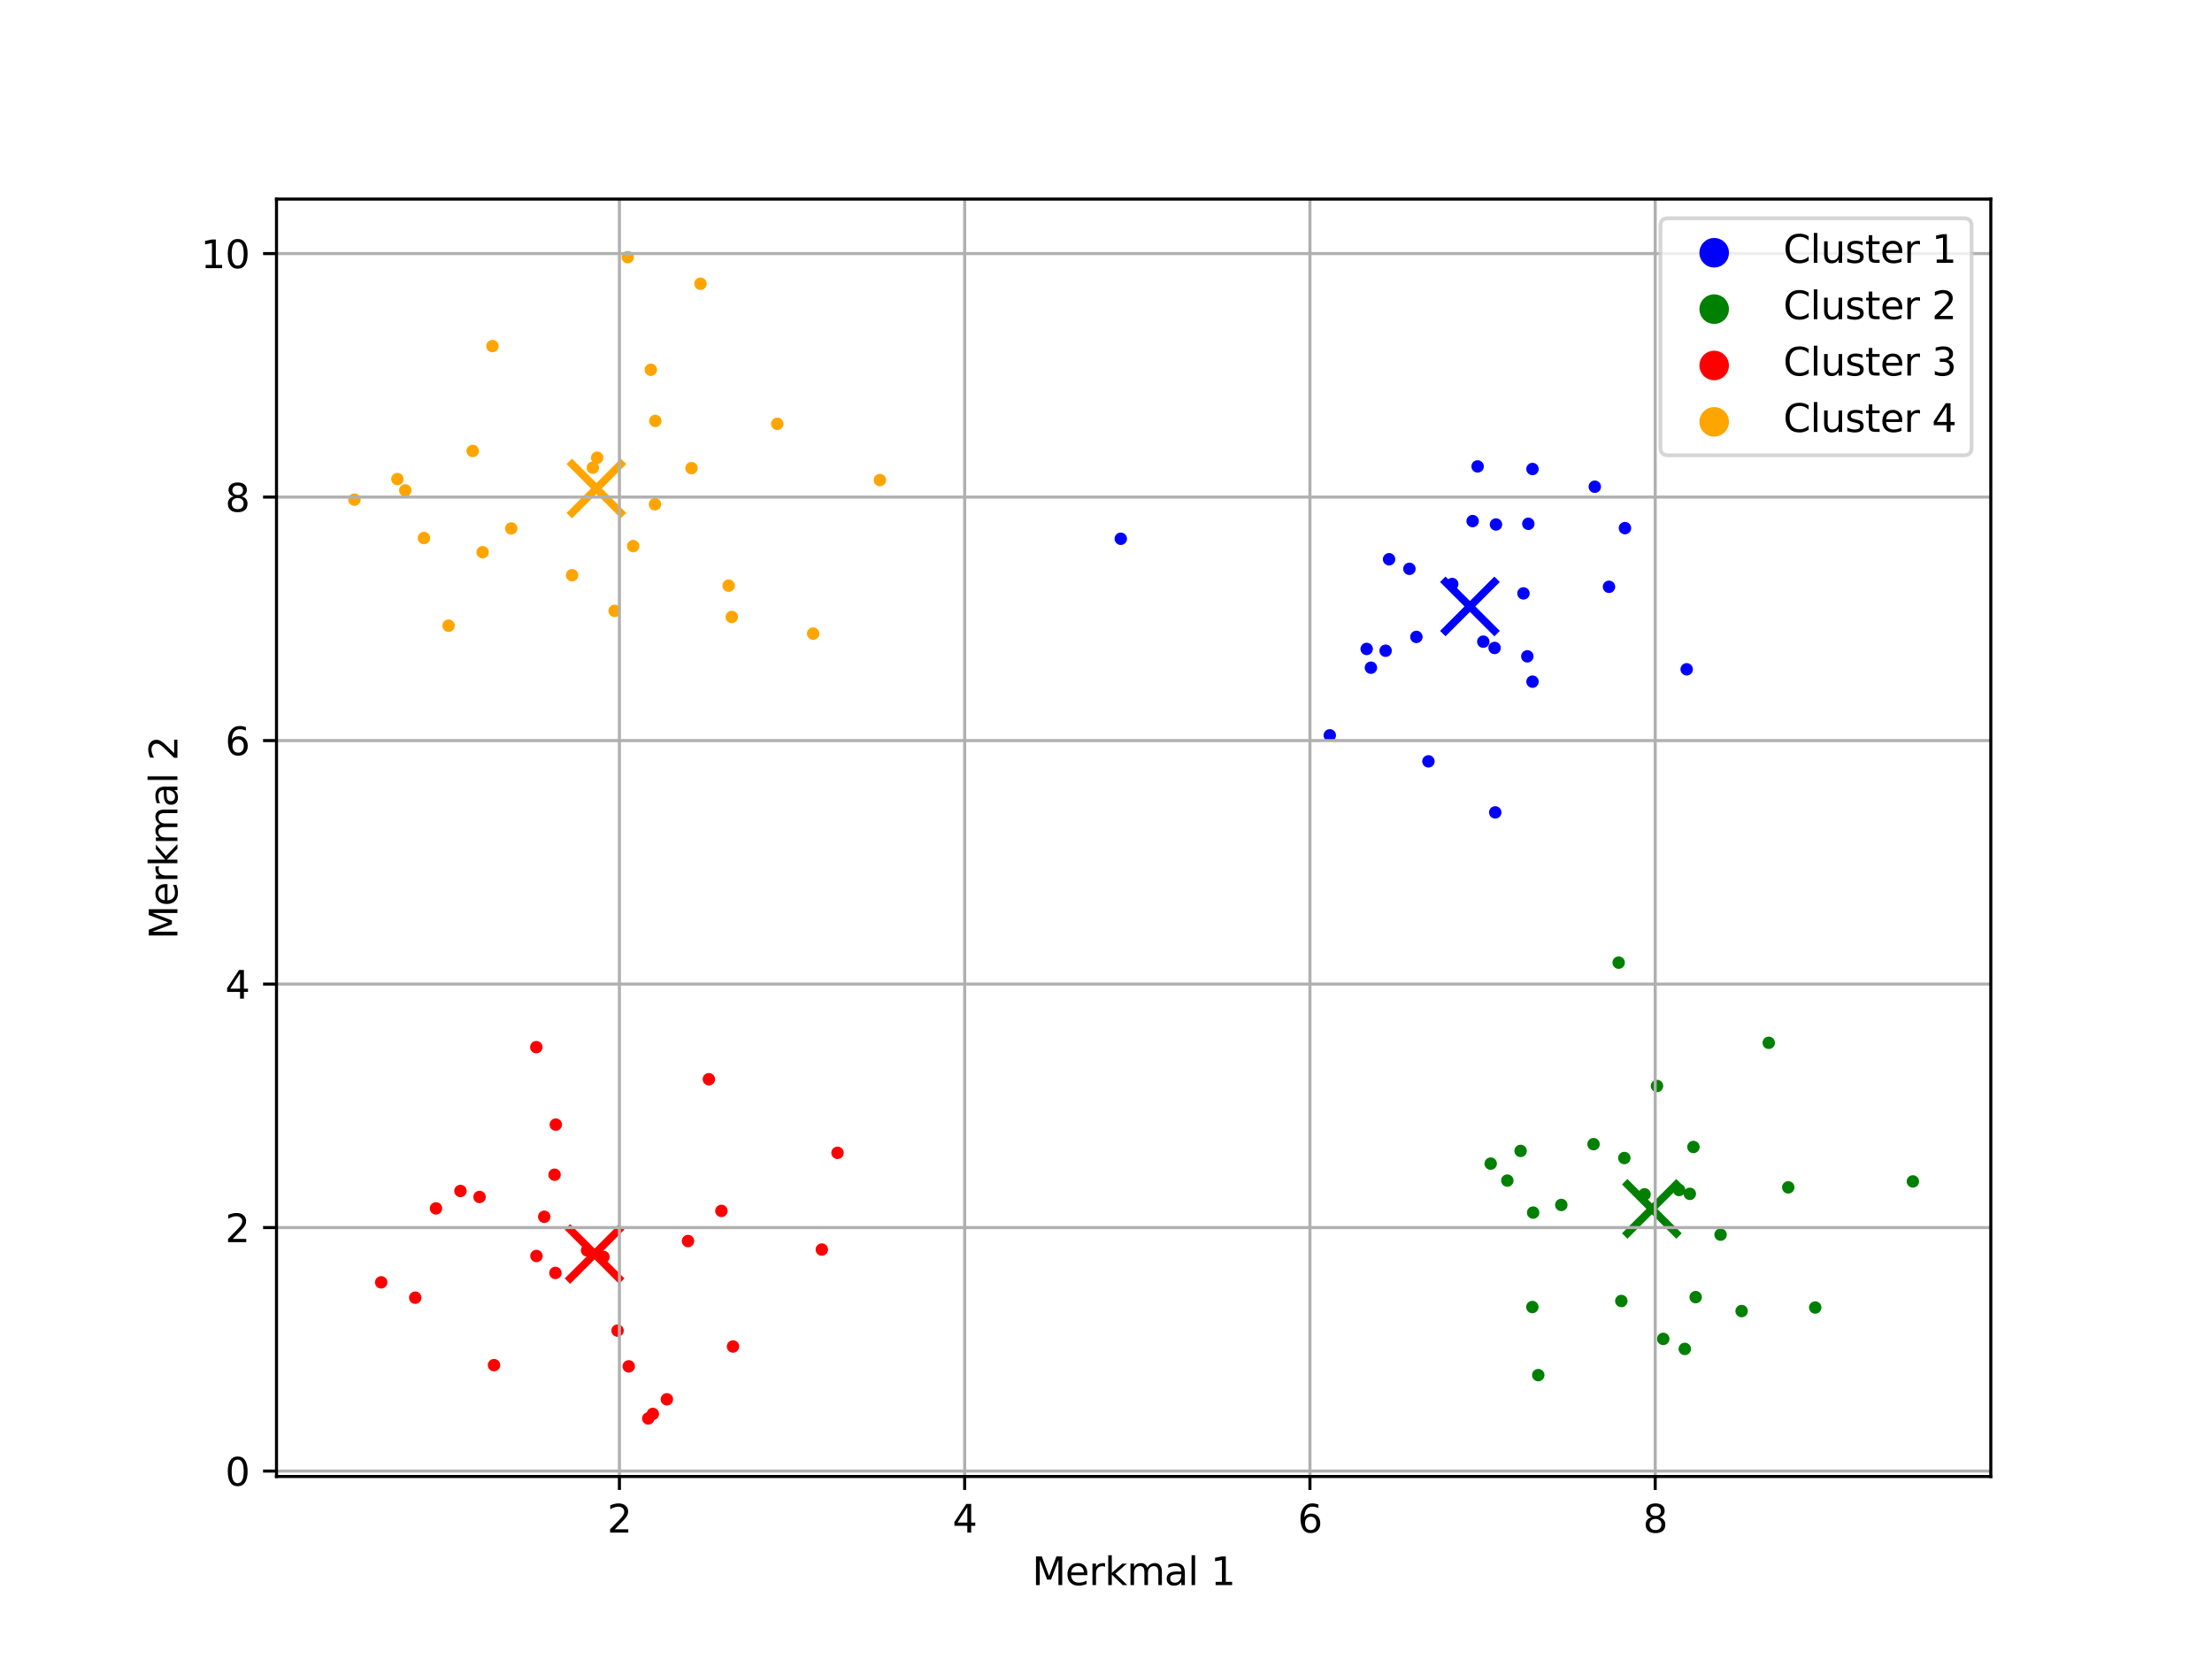 <?xml version="1.0" encoding="utf-8" standalone="no"?>
<!DOCTYPE svg PUBLIC "-//W3C//DTD SVG 1.1//EN"
  "http://www.w3.org/Graphics/SVG/1.1/DTD/svg11.dtd">
<svg xmlns:xlink="http://www.w3.org/1999/xlink" width="576pt" height="432pt" viewBox="0 0 576 432" xmlns="http://www.w3.org/2000/svg" version="1.1">
 <defs>
  <style type="text/css">*{stroke-linejoin: round; stroke-linecap: butt}</style>
 </defs>
 <g id="figure_1">
  <g id="patch_1">
   <path d="M 0 432 
L 576 432 
L 576 0 
L 0 0 
z
" style="fill: #ffffff"/>
  </g>
  <g id="axes_1">
   <g id="patch_2">
    <path d="M 72 384.48 
L 518.4 384.48 
L 518.4 51.84 
L 72 51.84 
z
" style="fill: #ffffff"/>
   </g>
   <g id="PathCollection_1">
    <defs>
     <path id="m8b01b7090d" d="M 0 1.118 
C 0.297 1.118 0.581 1 0.791 0.791 
C 1 0.581 1.118 0.297 1.118 0 
C 1.118 -0.297 1 -0.581 0.791 -0.791 
C 0.581 -1 0.297 -1.118 0 -1.118 
C -0.297 -1.118 -0.581 -1 -0.791 -0.791 
C -1 -0.581 -1.118 -0.297 -1.118 0 
C -1.118 0.297 -1 0.581 -0.791 0.791 
C -0.581 1 -0.297 1.118 0 1.118 
z
" style="stroke: #0000ff"/>
    </defs>
    <g clip-path="url(#p72d6efa98e)">
     <use xlink:href="#m8b01b7090d" x="397.713" y="170.906" style="fill: #0000ff; stroke: #0000ff"/>
     <use xlink:href="#m8b01b7090d" x="361.715" y="145.625" style="fill: #0000ff; stroke: #0000ff"/>
     <use xlink:href="#m8b01b7090d" x="423.136" y="137.519" style="fill: #0000ff; stroke: #0000ff"/>
     <use xlink:href="#m8b01b7090d" x="355.878" y="168.981" style="fill: #0000ff; stroke: #0000ff"/>
     <use xlink:href="#m8b01b7090d" x="397.972" y="136.396" style="fill: #0000ff; stroke: #0000ff"/>
     <use xlink:href="#m8b01b7090d" x="368.826" y="165.848" style="fill: #0000ff; stroke: #0000ff"/>
     <use xlink:href="#m8b01b7090d" x="346.272" y="191.478" style="fill: #0000ff; stroke: #0000ff"/>
     <use xlink:href="#m8b01b7090d" x="415.279" y="126.74" style="fill: #0000ff; stroke: #0000ff"/>
     <use xlink:href="#m8b01b7090d" x="383.469" y="135.686" style="fill: #0000ff; stroke: #0000ff"/>
     <use xlink:href="#m8b01b7090d" x="399.064" y="177.501" style="fill: #0000ff; stroke: #0000ff"/>
     <use xlink:href="#m8b01b7090d" x="399.055" y="122.13" style="fill: #0000ff; stroke: #0000ff"/>
     <use xlink:href="#m8b01b7090d" x="384.77" y="121.455" style="fill: #0000ff; stroke: #0000ff"/>
     <use xlink:href="#m8b01b7090d" x="291.847" y="140.293" style="fill: #0000ff; stroke: #0000ff"/>
     <use xlink:href="#m8b01b7090d" x="389.189" y="168.722" style="fill: #0000ff; stroke: #0000ff"/>
     <use xlink:href="#m8b01b7090d" x="389.359" y="211.549" style="fill: #0000ff; stroke: #0000ff"/>
     <use xlink:href="#m8b01b7090d" x="378.159" y="152.081" style="fill: #0000ff; stroke: #0000ff"/>
     <use xlink:href="#m8b01b7090d" x="439.207" y="174.284" style="fill: #0000ff; stroke: #0000ff"/>
     <use xlink:href="#m8b01b7090d" x="356.983" y="173.865" style="fill: #0000ff; stroke: #0000ff"/>
     <use xlink:href="#m8b01b7090d" x="418.979" y="152.801" style="fill: #0000ff; stroke: #0000ff"/>
     <use xlink:href="#m8b01b7090d" x="367.007" y="148.121" style="fill: #0000ff; stroke: #0000ff"/>
     <use xlink:href="#m8b01b7090d" x="389.55" y="136.571" style="fill: #0000ff; stroke: #0000ff"/>
     <use xlink:href="#m8b01b7090d" x="360.811" y="169.449" style="fill: #0000ff; stroke: #0000ff"/>
     <use xlink:href="#m8b01b7090d" x="371.958" y="198.258" style="fill: #0000ff; stroke: #0000ff"/>
     <use xlink:href="#m8b01b7090d" x="396.708" y="154.518" style="fill: #0000ff; stroke: #0000ff"/>
     <use xlink:href="#m8b01b7090d" x="386.243" y="167.089" style="fill: #0000ff; stroke: #0000ff"/>
    </g>
   </g>
   <g id="PathCollection_2">
    <defs>
     <path id="m35fe736af4" d="M 0 1.118 
C 0.297 1.118 0.581 1 0.791 0.791 
C 1 0.581 1.118 0.297 1.118 0 
C 1.118 -0.297 1 -0.581 0.791 -0.791 
C 0.581 -1 0.297 -1.118 0 -1.118 
C -0.297 -1.118 -0.581 -1 -0.791 -0.791 
C -1 -0.581 -1.118 -0.297 -1.118 0 
C -1.118 0.297 -1 0.581 -0.791 0.791 
C -0.581 1 -0.297 1.118 0 1.118 
z
" style="stroke: #008000"/>
    </defs>
    <g clip-path="url(#p72d6efa98e)">
     <use xlink:href="#m35fe736af4" x="440.02" y="310.87" style="fill: #008000; stroke: #008000"/>
     <use xlink:href="#m35fe736af4" x="406.556" y="313.766" style="fill: #008000; stroke: #008000"/>
     <use xlink:href="#m35fe736af4" x="441.551" y="337.775" style="fill: #008000; stroke: #008000"/>
     <use xlink:href="#m35fe736af4" x="498.109" y="307.639" style="fill: #008000; stroke: #008000"/>
     <use xlink:href="#m35fe736af4" x="388.17" y="303.005" style="fill: #008000; stroke: #008000"/>
     <use xlink:href="#m35fe736af4" x="395.96" y="299.694" style="fill: #008000; stroke: #008000"/>
     <use xlink:href="#m35fe736af4" x="472.677" y="340.472" style="fill: #008000; stroke: #008000"/>
     <use xlink:href="#m35fe736af4" x="465.657" y="309.188" style="fill: #008000; stroke: #008000"/>
     <use xlink:href="#m35fe736af4" x="460.575" y="271.549" style="fill: #008000; stroke: #008000"/>
     <use xlink:href="#m35fe736af4" x="422.187" y="338.774" style="fill: #008000; stroke: #008000"/>
     <use xlink:href="#m35fe736af4" x="399.023" y="340.348" style="fill: #008000; stroke: #008000"/>
     <use xlink:href="#m35fe736af4" x="428.239" y="311.004" style="fill: #008000; stroke: #008000"/>
     <use xlink:href="#m35fe736af4" x="440.962" y="298.677" style="fill: #008000; stroke: #008000"/>
     <use xlink:href="#m35fe736af4" x="431.479" y="282.791" style="fill: #008000; stroke: #008000"/>
     <use xlink:href="#m35fe736af4" x="421.494" y="250.666" style="fill: #008000; stroke: #008000"/>
     <use xlink:href="#m35fe736af4" x="453.512" y="341.397" style="fill: #008000; stroke: #008000"/>
     <use xlink:href="#m35fe736af4" x="392.5" y="307.42" style="fill: #008000; stroke: #008000"/>
     <use xlink:href="#m35fe736af4" x="422.975" y="301.548" style="fill: #008000; stroke: #008000"/>
     <use xlink:href="#m35fe736af4" x="448.03" y="321.504" style="fill: #008000; stroke: #008000"/>
     <use xlink:href="#m35fe736af4" x="400.559" y="358.078" style="fill: #008000; stroke: #008000"/>
     <use xlink:href="#m35fe736af4" x="414.954" y="297.936" style="fill: #008000; stroke: #008000"/>
     <use xlink:href="#m35fe736af4" x="438.711" y="351.253" style="fill: #008000; stroke: #008000"/>
     <use xlink:href="#m35fe736af4" x="437.24" y="309.884" style="fill: #008000; stroke: #008000"/>
     <use xlink:href="#m35fe736af4" x="399.226" y="315.758" style="fill: #008000; stroke: #008000"/>
     <use xlink:href="#m35fe736af4" x="433.105" y="348.646" style="fill: #008000; stroke: #008000"/>
    </g>
   </g>
   <g id="PathCollection_3">
    <defs>
     <path id="m832ed778f1" d="M 0 1.118 
C 0.297 1.118 0.581 1 0.791 0.791 
C 1 0.581 1.118 0.297 1.118 0 
C 1.118 -0.297 1 -0.581 0.791 -0.791 
C 0.581 -1 0.297 -1.118 0 -1.118 
C -0.297 -1.118 -0.581 -1 -0.791 -0.791 
C -1 -0.581 -1.118 -0.297 -1.118 0 
C -1.118 0.297 -1 0.581 -0.791 0.791 
C -0.581 1 -0.297 1.118 0 1.118 
z
" style="stroke: #ff0000"/>
    </defs>
    <g clip-path="url(#p72d6efa98e)">
     <use xlink:href="#m832ed778f1" x="179.157" y="323.164" style="fill: #ff0000; stroke: #ff0000"/>
     <use xlink:href="#m832ed778f1" x="184.587" y="281.029" style="fill: #ff0000; stroke: #ff0000"/>
     <use xlink:href="#m832ed778f1" x="152.874" y="325.595" style="fill: #ff0000; stroke: #ff0000"/>
     <use xlink:href="#m832ed778f1" x="218.086" y="300.193" style="fill: #ff0000; stroke: #ff0000"/>
     <use xlink:href="#m832ed778f1" x="144.411" y="305.896" style="fill: #ff0000; stroke: #ff0000"/>
     <use xlink:href="#m832ed778f1" x="144.629" y="331.469" style="fill: #ff0000; stroke: #ff0000"/>
     <use xlink:href="#m832ed778f1" x="169.996" y="368.183" style="fill: #ff0000; stroke: #ff0000"/>
     <use xlink:href="#m832ed778f1" x="99.262" y="333.918" style="fill: #ff0000; stroke: #ff0000"/>
     <use xlink:href="#m832ed778f1" x="124.871" y="311.687" style="fill: #ff0000; stroke: #ff0000"/>
     <use xlink:href="#m832ed778f1" x="128.64" y="355.477" style="fill: #ff0000; stroke: #ff0000"/>
     <use xlink:href="#m832ed778f1" x="214.002" y="325.383" style="fill: #ff0000; stroke: #ff0000"/>
     <use xlink:href="#m832ed778f1" x="163.723" y="355.793" style="fill: #ff0000; stroke: #ff0000"/>
     <use xlink:href="#m832ed778f1" x="141.717" y="316.844" style="fill: #ff0000; stroke: #ff0000"/>
     <use xlink:href="#m832ed778f1" x="119.902" y="310.128" style="fill: #ff0000; stroke: #ff0000"/>
     <use xlink:href="#m832ed778f1" x="139.694" y="327.055" style="fill: #ff0000; stroke: #ff0000"/>
     <use xlink:href="#m832ed778f1" x="139.656" y="272.678" style="fill: #ff0000; stroke: #ff0000"/>
     <use xlink:href="#m832ed778f1" x="160.809" y="346.484" style="fill: #ff0000; stroke: #ff0000"/>
     <use xlink:href="#m832ed778f1" x="190.875" y="350.621" style="fill: #ff0000; stroke: #ff0000"/>
     <use xlink:href="#m832ed778f1" x="168.806" y="369.36" style="fill: #ff0000; stroke: #ff0000"/>
     <use xlink:href="#m832ed778f1" x="113.53" y="314.664" style="fill: #ff0000; stroke: #ff0000"/>
     <use xlink:href="#m832ed778f1" x="187.851" y="315.311" style="fill: #ff0000; stroke: #ff0000"/>
     <use xlink:href="#m832ed778f1" x="157.135" y="327.294" style="fill: #ff0000; stroke: #ff0000"/>
     <use xlink:href="#m832ed778f1" x="108.123" y="337.914" style="fill: #ff0000; stroke: #ff0000"/>
     <use xlink:href="#m832ed778f1" x="144.729" y="292.845" style="fill: #ff0000; stroke: #ff0000"/>
     <use xlink:href="#m832ed778f1" x="173.652" y="364.373" style="fill: #ff0000; stroke: #ff0000"/>
    </g>
   </g>
   <g id="PathCollection_4">
    <defs>
     <path id="m5df33ee92c" d="M 0 1.118 
C 0.297 1.118 0.581 1 0.791 0.791 
C 1 0.581 1.118 0.297 1.118 0 
C 1.118 -0.297 1 -0.581 0.791 -0.791 
C 0.581 -1 0.297 -1.118 0 -1.118 
C -0.297 -1.118 -0.581 -1 -0.791 -0.791 
C -1 -0.581 -1.118 -0.297 -1.118 0 
C -1.118 0.297 -1 0.581 -0.791 0.791 
C -0.581 1 -0.297 1.118 0 1.118 
z
" style="stroke: #ffa500"/>
    </defs>
    <g clip-path="url(#p72d6efa98e)">
     <use xlink:href="#m5df33ee92c" x="110.394" y="140.104" style="fill: #ffa500; stroke: #ffa500"/>
     <use xlink:href="#m5df33ee92c" x="148.97" y="149.783" style="fill: #ffa500; stroke: #ffa500"/>
     <use xlink:href="#m5df33ee92c" x="155.494" y="119.187" style="fill: #ffa500; stroke: #ffa500"/>
     <use xlink:href="#m5df33ee92c" x="229.126" y="125.007" style="fill: #ffa500; stroke: #ffa500"/>
     <use xlink:href="#m5df33ee92c" x="170.556" y="131.323" style="fill: #ffa500; stroke: #ffa500"/>
     <use xlink:href="#m5df33ee92c" x="92.291" y="130.108" style="fill: #ffa500; stroke: #ffa500"/>
     <use xlink:href="#m5df33ee92c" x="163.46" y="66.96" style="fill: #ffa500; stroke: #ffa500"/>
     <use xlink:href="#m5df33ee92c" x="154.377" y="121.787" style="fill: #ffa500; stroke: #ffa500"/>
     <use xlink:href="#m5df33ee92c" x="160.046" y="159.076" style="fill: #ffa500; stroke: #ffa500"/>
     <use xlink:href="#m5df33ee92c" x="202.393" y="110.364" style="fill: #ffa500; stroke: #ffa500"/>
     <use xlink:href="#m5df33ee92c" x="189.742" y="152.5" style="fill: #ffa500; stroke: #ffa500"/>
     <use xlink:href="#m5df33ee92c" x="211.742" y="164.99" style="fill: #ffa500; stroke: #ffa500"/>
     <use xlink:href="#m5df33ee92c" x="182.399" y="73.879" style="fill: #ffa500; stroke: #ffa500"/>
     <use xlink:href="#m5df33ee92c" x="125.672" y="143.798" style="fill: #ffa500; stroke: #ffa500"/>
     <use xlink:href="#m5df33ee92c" x="164.878" y="142.205" style="fill: #ffa500; stroke: #ffa500"/>
     <use xlink:href="#m5df33ee92c" x="105.529" y="127.696" style="fill: #ffa500; stroke: #ffa500"/>
     <use xlink:href="#m5df33ee92c" x="123.091" y="117.423" style="fill: #ffa500; stroke: #ffa500"/>
     <use xlink:href="#m5df33ee92c" x="128.23" y="90.124" style="fill: #ffa500; stroke: #ffa500"/>
     <use xlink:href="#m5df33ee92c" x="133.127" y="137.603" style="fill: #ffa500; stroke: #ffa500"/>
     <use xlink:href="#m5df33ee92c" x="190.55" y="160.653" style="fill: #ffa500; stroke: #ffa500"/>
     <use xlink:href="#m5df33ee92c" x="169.474" y="96.282" style="fill: #ffa500; stroke: #ffa500"/>
     <use xlink:href="#m5df33ee92c" x="103.486" y="124.752" style="fill: #ffa500; stroke: #ffa500"/>
     <use xlink:href="#m5df33ee92c" x="170.64" y="109.606" style="fill: #ffa500; stroke: #ffa500"/>
     <use xlink:href="#m5df33ee92c" x="116.811" y="162.926" style="fill: #ffa500; stroke: #ffa500"/>
     <use xlink:href="#m5df33ee92c" x="180.065" y="121.903" style="fill: #ffa500; stroke: #ffa500"/>
    </g>
   </g>
   <g id="PathCollection_5">
    <defs>
     <path id="mfe7dbf7052" d="M -7.071 7.071 
L 7.071 -7.071 
M -7.071 -7.071 
L 7.071 7.071 
" style="stroke: #0000ff; stroke-width: 2"/>
    </defs>
    <g clip-path="url(#p72d6efa98e)">
     <use xlink:href="#mfe7dbf7052" x="382.766" y="157.915" style="fill: #0000ff; stroke: #0000ff; stroke-width: 2"/>
    </g>
   </g>
   <g id="PathCollection_6">
    <defs>
     <path id="m1f931789ce" d="M -7.071 7.071 
L 7.071 -7.071 
M -7.071 -7.071 
L 7.071 7.071 
" style="stroke: #008000; stroke-width: 2"/>
    </defs>
    <g clip-path="url(#p72d6efa98e)">
     <use xlink:href="#m1f931789ce" x="430.139" y="314.786" style="fill: #008000; stroke: #008000; stroke-width: 2"/>
    </g>
   </g>
   <g id="PathCollection_7">
    <defs>
     <path id="me6f8e24cd8" d="M -7.071 7.071 
L 7.071 -7.071 
M -7.071 -7.071 
L 7.071 7.071 
" style="stroke: #ff0000; stroke-width: 2"/>
    </defs>
    <g clip-path="url(#p72d6efa98e)">
     <use xlink:href="#me6f8e24cd8" x="154.829" y="326.534" style="fill: #ff0000; stroke: #ff0000; stroke-width: 2"/>
    </g>
   </g>
   <g id="PathCollection_8">
    <defs>
     <path id="m6e2c58fb2a" d="M -7.071 7.071 
L 7.071 -7.071 
M -7.071 -7.071 
L 7.071 7.071 
" style="stroke: #ffa500; stroke-width: 2"/>
    </defs>
    <g clip-path="url(#p72d6efa98e)">
     <use xlink:href="#m6e2c58fb2a" x="155.302" y="127.202" style="fill: #ffa500; stroke: #ffa500; stroke-width: 2"/>
    </g>
   </g>
   <g id="matplotlib.axis_1">
    <g id="xtick_1">
     <g id="line2d_1">
      <path d="M 161.294 384.48 
L 161.294 51.84 
" clip-path="url(#p72d6efa98e)" style="fill: none; stroke: #b0b0b0; stroke-width: 0.8; stroke-linecap: square"/>
     </g>
     <g id="line2d_2">
      <defs>
       <path id="m1e22ae9cb8" d="M 0 0 
L 0 3.5 
" style="stroke: #000000; stroke-width: 0.8"/>
      </defs>
      <g>
       <use xlink:href="#m1e22ae9cb8" x="161.294" y="384.48" style="stroke: #000000; stroke-width: 0.8"/>
      </g>
     </g>
     <g id="text_1">
      <!-- 2 -->
      <g transform="translate(158.113 399.078) scale(0.1 -0.1)">
       <defs>
        <path id="DejaVuSans-32" d="M 1228 531 
L 3431 531 
L 3431 0 
L 469 0 
L 469 531 
Q 828 903 1448 1529 
Q 2069 2156 2228 2338 
Q 2531 2678 2651 2914 
Q 2772 3150 2772 3378 
Q 2772 3750 2511 3984 
Q 2250 4219 1831 4219 
Q 1534 4219 1204 4116 
Q 875 4013 500 3803 
L 500 4441 
Q 881 4594 1212 4672 
Q 1544 4750 1819 4750 
Q 2544 4750 2975 4387 
Q 3406 4025 3406 3419 
Q 3406 3131 3298 2873 
Q 3191 2616 2906 2266 
Q 2828 2175 2409 1742 
Q 1991 1309 1228 531 
z
" transform="scale(0.016)"/>
       </defs>
       <use xlink:href="#DejaVuSans-32"/>
      </g>
     </g>
    </g>
    <g id="xtick_2">
     <g id="line2d_3">
      <path d="M 251.2 384.48 
L 251.2 51.84 
" clip-path="url(#p72d6efa98e)" style="fill: none; stroke: #b0b0b0; stroke-width: 0.8; stroke-linecap: square"/>
     </g>
     <g id="line2d_4">
      <g>
       <use xlink:href="#m1e22ae9cb8" x="251.2" y="384.48" style="stroke: #000000; stroke-width: 0.8"/>
      </g>
     </g>
     <g id="text_2">
      <!-- 4 -->
      <g transform="translate(248.019 399.078) scale(0.1 -0.1)">
       <defs>
        <path id="DejaVuSans-34" d="M 2419 4116 
L 825 1625 
L 2419 1625 
L 2419 4116 
z
M 2253 4666 
L 3047 4666 
L 3047 1625 
L 3713 1625 
L 3713 1100 
L 3047 1100 
L 3047 0 
L 2419 0 
L 2419 1100 
L 313 1100 
L 313 1709 
L 2253 4666 
z
" transform="scale(0.016)"/>
       </defs>
       <use xlink:href="#DejaVuSans-34"/>
      </g>
     </g>
    </g>
    <g id="xtick_3">
     <g id="line2d_5">
      <path d="M 341.106 384.48 
L 341.106 51.84 
" clip-path="url(#p72d6efa98e)" style="fill: none; stroke: #b0b0b0; stroke-width: 0.8; stroke-linecap: square"/>
     </g>
     <g id="line2d_6">
      <g>
       <use xlink:href="#m1e22ae9cb8" x="341.106" y="384.48" style="stroke: #000000; stroke-width: 0.8"/>
      </g>
     </g>
     <g id="text_3">
      <!-- 6 -->
      <g transform="translate(337.925 399.078) scale(0.1 -0.1)">
       <defs>
        <path id="DejaVuSans-36" d="M 2113 2584 
Q 1688 2584 1439 2293 
Q 1191 2003 1191 1497 
Q 1191 994 1439 701 
Q 1688 409 2113 409 
Q 2538 409 2786 701 
Q 3034 994 3034 1497 
Q 3034 2003 2786 2293 
Q 2538 2584 2113 2584 
z
M 3366 4563 
L 3366 3988 
Q 3128 4100 2886 4159 
Q 2644 4219 2406 4219 
Q 1781 4219 1451 3797 
Q 1122 3375 1075 2522 
Q 1259 2794 1537 2939 
Q 1816 3084 2150 3084 
Q 2853 3084 3261 2657 
Q 3669 2231 3669 1497 
Q 3669 778 3244 343 
Q 2819 -91 2113 -91 
Q 1303 -91 875 529 
Q 447 1150 447 2328 
Q 447 3434 972 4092 
Q 1497 4750 2381 4750 
Q 2619 4750 2861 4703 
Q 3103 4656 3366 4563 
z
" transform="scale(0.016)"/>
       </defs>
       <use xlink:href="#DejaVuSans-36"/>
      </g>
     </g>
    </g>
    <g id="xtick_4">
     <g id="line2d_7">
      <path d="M 431.012 384.48 
L 431.012 51.84 
" clip-path="url(#p72d6efa98e)" style="fill: none; stroke: #b0b0b0; stroke-width: 0.8; stroke-linecap: square"/>
     </g>
     <g id="line2d_8">
      <g>
       <use xlink:href="#m1e22ae9cb8" x="431.012" y="384.48" style="stroke: #000000; stroke-width: 0.8"/>
      </g>
     </g>
     <g id="text_4">
      <!-- 8 -->
      <g transform="translate(427.83 399.078) scale(0.1 -0.1)">
       <defs>
        <path id="DejaVuSans-38" d="M 2034 2216 
Q 1584 2216 1326 1975 
Q 1069 1734 1069 1313 
Q 1069 891 1326 650 
Q 1584 409 2034 409 
Q 2484 409 2743 651 
Q 3003 894 3003 1313 
Q 3003 1734 2745 1975 
Q 2488 2216 2034 2216 
z
M 1403 2484 
Q 997 2584 770 2862 
Q 544 3141 544 3541 
Q 544 4100 942 4425 
Q 1341 4750 2034 4750 
Q 2731 4750 3128 4425 
Q 3525 4100 3525 3541 
Q 3525 3141 3298 2862 
Q 3072 2584 2669 2484 
Q 3125 2378 3379 2068 
Q 3634 1759 3634 1313 
Q 3634 634 3220 271 
Q 2806 -91 2034 -91 
Q 1263 -91 848 271 
Q 434 634 434 1313 
Q 434 1759 690 2068 
Q 947 2378 1403 2484 
z
M 1172 3481 
Q 1172 3119 1398 2916 
Q 1625 2713 2034 2713 
Q 2441 2713 2670 2916 
Q 2900 3119 2900 3481 
Q 2900 3844 2670 4047 
Q 2441 4250 2034 4250 
Q 1625 4250 1398 4047 
Q 1172 3844 1172 3481 
z
" transform="scale(0.016)"/>
       </defs>
       <use xlink:href="#DejaVuSans-38"/>
      </g>
     </g>
    </g>
    <g id="text_5">
     <!-- Merkmal 1 -->
     <g transform="translate(268.765 412.757) scale(0.1 -0.1)">
      <defs>
       <path id="DejaVuSans-4d" d="M 628 4666 
L 1569 4666 
L 2759 1491 
L 3956 4666 
L 4897 4666 
L 4897 0 
L 4281 0 
L 4281 4097 
L 3078 897 
L 2444 897 
L 1241 4097 
L 1241 0 
L 628 0 
L 628 4666 
z
" transform="scale(0.016)"/>
       <path id="DejaVuSans-65" d="M 3597 1894 
L 3597 1613 
L 953 1613 
Q 991 1019 1311 708 
Q 1631 397 2203 397 
Q 2534 397 2845 478 
Q 3156 559 3463 722 
L 3463 178 
Q 3153 47 2828 -22 
Q 2503 -91 2169 -91 
Q 1331 -91 842 396 
Q 353 884 353 1716 
Q 353 2575 817 3079 
Q 1281 3584 2069 3584 
Q 2775 3584 3186 3129 
Q 3597 2675 3597 1894 
z
M 3022 2063 
Q 3016 2534 2758 2815 
Q 2500 3097 2075 3097 
Q 1594 3097 1305 2825 
Q 1016 2553 972 2059 
L 3022 2063 
z
" transform="scale(0.016)"/>
       <path id="DejaVuSans-72" d="M 2631 2963 
Q 2534 3019 2420 3045 
Q 2306 3072 2169 3072 
Q 1681 3072 1420 2755 
Q 1159 2438 1159 1844 
L 1159 0 
L 581 0 
L 581 3500 
L 1159 3500 
L 1159 2956 
Q 1341 3275 1631 3429 
Q 1922 3584 2338 3584 
Q 2397 3584 2469 3576 
Q 2541 3569 2628 3553 
L 2631 2963 
z
" transform="scale(0.016)"/>
       <path id="DejaVuSans-6b" d="M 581 4863 
L 1159 4863 
L 1159 1991 
L 2875 3500 
L 3609 3500 
L 1753 1863 
L 3688 0 
L 2938 0 
L 1159 1709 
L 1159 0 
L 581 0 
L 581 4863 
z
" transform="scale(0.016)"/>
       <path id="DejaVuSans-6d" d="M 3328 2828 
Q 3544 3216 3844 3400 
Q 4144 3584 4550 3584 
Q 5097 3584 5394 3201 
Q 5691 2819 5691 2113 
L 5691 0 
L 5113 0 
L 5113 2094 
Q 5113 2597 4934 2840 
Q 4756 3084 4391 3084 
Q 3944 3084 3684 2787 
Q 3425 2491 3425 1978 
L 3425 0 
L 2847 0 
L 2847 2094 
Q 2847 2600 2669 2842 
Q 2491 3084 2119 3084 
Q 1678 3084 1418 2786 
Q 1159 2488 1159 1978 
L 1159 0 
L 581 0 
L 581 3500 
L 1159 3500 
L 1159 2956 
Q 1356 3278 1631 3431 
Q 1906 3584 2284 3584 
Q 2666 3584 2933 3390 
Q 3200 3197 3328 2828 
z
" transform="scale(0.016)"/>
       <path id="DejaVuSans-61" d="M 2194 1759 
Q 1497 1759 1228 1600 
Q 959 1441 959 1056 
Q 959 750 1161 570 
Q 1363 391 1709 391 
Q 2188 391 2477 730 
Q 2766 1069 2766 1631 
L 2766 1759 
L 2194 1759 
z
M 3341 1997 
L 3341 0 
L 2766 0 
L 2766 531 
Q 2569 213 2275 61 
Q 1981 -91 1556 -91 
Q 1019 -91 701 211 
Q 384 513 384 1019 
Q 384 1609 779 1909 
Q 1175 2209 1959 2209 
L 2766 2209 
L 2766 2266 
Q 2766 2663 2505 2880 
Q 2244 3097 1772 3097 
Q 1472 3097 1187 3025 
Q 903 2953 641 2809 
L 641 3341 
Q 956 3463 1253 3523 
Q 1550 3584 1831 3584 
Q 2591 3584 2966 3190 
Q 3341 2797 3341 1997 
z
" transform="scale(0.016)"/>
       <path id="DejaVuSans-6c" d="M 603 4863 
L 1178 4863 
L 1178 0 
L 603 0 
L 603 4863 
z
" transform="scale(0.016)"/>
       <path id="DejaVuSans-20" transform="scale(0.016)"/>
       <path id="DejaVuSans-31" d="M 794 531 
L 1825 531 
L 1825 4091 
L 703 3866 
L 703 4441 
L 1819 4666 
L 2450 4666 
L 2450 531 
L 3481 531 
L 3481 0 
L 794 0 
L 794 531 
z
" transform="scale(0.016)"/>
      </defs>
      <use xlink:href="#DejaVuSans-4d"/>
      <use xlink:href="#DejaVuSans-65" x="86.279"/>
      <use xlink:href="#DejaVuSans-72" x="147.803"/>
      <use xlink:href="#DejaVuSans-6b" x="188.916"/>
      <use xlink:href="#DejaVuSans-6d" x="246.826"/>
      <use xlink:href="#DejaVuSans-61" x="344.238"/>
      <use xlink:href="#DejaVuSans-6c" x="405.518"/>
      <use xlink:href="#DejaVuSans-20" x="433.301"/>
      <use xlink:href="#DejaVuSans-31" x="465.088"/>
     </g>
    </g>
   </g>
   <g id="matplotlib.axis_2">
    <g id="ytick_1">
     <g id="line2d_9">
      <path d="M 72 383.064 
L 518.4 383.064 
" clip-path="url(#p72d6efa98e)" style="fill: none; stroke: #b0b0b0; stroke-width: 0.8; stroke-linecap: square"/>
     </g>
     <g id="line2d_10">
      <defs>
       <path id="m65376b5d27" d="M 0 0 
L -3.5 0 
" style="stroke: #000000; stroke-width: 0.8"/>
      </defs>
      <g>
       <use xlink:href="#m65376b5d27" x="72" y="383.064" style="stroke: #000000; stroke-width: 0.8"/>
      </g>
     </g>
     <g id="text_6">
      <!-- 0 -->
      <g transform="translate(58.638 386.864) scale(0.1 -0.1)">
       <defs>
        <path id="DejaVuSans-30" d="M 2034 4250 
Q 1547 4250 1301 3770 
Q 1056 3291 1056 2328 
Q 1056 1369 1301 889 
Q 1547 409 2034 409 
Q 2525 409 2770 889 
Q 3016 1369 3016 2328 
Q 3016 3291 2770 3770 
Q 2525 4250 2034 4250 
z
M 2034 4750 
Q 2819 4750 3233 4129 
Q 3647 3509 3647 2328 
Q 3647 1150 3233 529 
Q 2819 -91 2034 -91 
Q 1250 -91 836 529 
Q 422 1150 422 2328 
Q 422 3509 836 4129 
Q 1250 4750 2034 4750 
z
" transform="scale(0.016)"/>
       </defs>
       <use xlink:href="#DejaVuSans-30"/>
      </g>
     </g>
    </g>
    <g id="ytick_2">
     <g id="line2d_11">
      <path d="M 72 319.657 
L 518.4 319.657 
" clip-path="url(#p72d6efa98e)" style="fill: none; stroke: #b0b0b0; stroke-width: 0.8; stroke-linecap: square"/>
     </g>
     <g id="line2d_12">
      <g>
       <use xlink:href="#m65376b5d27" x="72" y="319.657" style="stroke: #000000; stroke-width: 0.8"/>
      </g>
     </g>
     <g id="text_7">
      <!-- 2 -->
      <g transform="translate(58.638 323.456) scale(0.1 -0.1)">
       <use xlink:href="#DejaVuSans-32"/>
      </g>
     </g>
    </g>
    <g id="ytick_3">
     <g id="line2d_13">
      <path d="M 72 256.25 
L 518.4 256.25 
" clip-path="url(#p72d6efa98e)" style="fill: none; stroke: #b0b0b0; stroke-width: 0.8; stroke-linecap: square"/>
     </g>
     <g id="line2d_14">
      <g>
       <use xlink:href="#m65376b5d27" x="72" y="256.25" style="stroke: #000000; stroke-width: 0.8"/>
      </g>
     </g>
     <g id="text_8">
      <!-- 4 -->
      <g transform="translate(58.638 260.049) scale(0.1 -0.1)">
       <use xlink:href="#DejaVuSans-34"/>
      </g>
     </g>
    </g>
    <g id="ytick_4">
     <g id="line2d_15">
      <path d="M 72 192.842 
L 518.4 192.842 
" clip-path="url(#p72d6efa98e)" style="fill: none; stroke: #b0b0b0; stroke-width: 0.8; stroke-linecap: square"/>
     </g>
     <g id="line2d_16">
      <g>
       <use xlink:href="#m65376b5d27" x="72" y="192.842" style="stroke: #000000; stroke-width: 0.8"/>
      </g>
     </g>
     <g id="text_9">
      <!-- 6 -->
      <g transform="translate(58.638 196.642) scale(0.1 -0.1)">
       <use xlink:href="#DejaVuSans-36"/>
      </g>
     </g>
    </g>
    <g id="ytick_5">
     <g id="line2d_17">
      <path d="M 72 129.435 
L 518.4 129.435 
" clip-path="url(#p72d6efa98e)" style="fill: none; stroke: #b0b0b0; stroke-width: 0.8; stroke-linecap: square"/>
     </g>
     <g id="line2d_18">
      <g>
       <use xlink:href="#m65376b5d27" x="72" y="129.435" style="stroke: #000000; stroke-width: 0.8"/>
      </g>
     </g>
     <g id="text_10">
      <!-- 8 -->
      <g transform="translate(58.638 133.234) scale(0.1 -0.1)">
       <use xlink:href="#DejaVuSans-38"/>
      </g>
     </g>
    </g>
    <g id="ytick_6">
     <g id="line2d_19">
      <path d="M 72 66.028 
L 518.4 66.028 
" clip-path="url(#p72d6efa98e)" style="fill: none; stroke: #b0b0b0; stroke-width: 0.8; stroke-linecap: square"/>
     </g>
     <g id="line2d_20">
      <g>
       <use xlink:href="#m65376b5d27" x="72" y="66.028" style="stroke: #000000; stroke-width: 0.8"/>
      </g>
     </g>
     <g id="text_11">
      <!-- 10 -->
      <g transform="translate(52.275 69.827) scale(0.1 -0.1)">
       <use xlink:href="#DejaVuSans-31"/>
       <use xlink:href="#DejaVuSans-30" x="63.623"/>
      </g>
     </g>
    </g>
    <g id="text_12">
     <!-- Merkmal 2 -->
     <g transform="translate(46.195 244.595) rotate(-90) scale(0.1 -0.1)">
      <use xlink:href="#DejaVuSans-4d"/>
      <use xlink:href="#DejaVuSans-65" x="86.279"/>
      <use xlink:href="#DejaVuSans-72" x="147.803"/>
      <use xlink:href="#DejaVuSans-6b" x="188.916"/>
      <use xlink:href="#DejaVuSans-6d" x="246.826"/>
      <use xlink:href="#DejaVuSans-61" x="344.238"/>
      <use xlink:href="#DejaVuSans-6c" x="405.518"/>
      <use xlink:href="#DejaVuSans-20" x="433.301"/>
      <use xlink:href="#DejaVuSans-32" x="465.088"/>
     </g>
    </g>
   </g>
   <g id="patch_3">
    <path d="M 72 384.48 
L 72 51.84 
" style="fill: none; stroke: #000000; stroke-width: 0.8; stroke-linejoin: miter; stroke-linecap: square"/>
   </g>
   <g id="patch_4">
    <path d="M 518.4 384.48 
L 518.4 51.84 
" style="fill: none; stroke: #000000; stroke-width: 0.8; stroke-linejoin: miter; stroke-linecap: square"/>
   </g>
   <g id="patch_5">
    <path d="M 72 384.48 
L 518.4 384.48 
" style="fill: none; stroke: #000000; stroke-width: 0.8; stroke-linejoin: miter; stroke-linecap: square"/>
   </g>
   <g id="patch_6">
    <path d="M 72 51.84 
L 518.4 51.84 
" style="fill: none; stroke: #000000; stroke-width: 0.8; stroke-linejoin: miter; stroke-linecap: square"/>
   </g>
   <g id="legend_1">
    <g id="patch_7">
     <path d="M 434.367 118.552 
L 511.4 118.552 
Q 513.4 118.552 513.4 116.552 
L 513.4 58.84 
Q 513.4 56.84 511.4 56.84 
L 434.367 56.84 
Q 432.367 56.84 432.367 58.84 
L 432.367 116.552 
Q 432.367 118.552 434.367 118.552 
z
" style="fill: #ffffff; opacity: 0.8; stroke: #cccccc; stroke-linejoin: miter"/>
    </g>
    <g id="PathCollection_9">
     <defs>
      <path id="mfe1101dbde" d="M 0 3.354 
C 0.89 3.354 1.743 3.001 2.372 2.372 
C 3.001 1.743 3.354 0.89 3.354 0 
C 3.354 -0.89 3.001 -1.743 2.372 -2.372 
C 1.743 -3.001 0.89 -3.354 0 -3.354 
C -0.89 -3.354 -1.743 -3.001 -2.372 -2.372 
C -3.001 -1.743 -3.354 -0.89 -3.354 0 
C -3.354 0.89 -3.001 1.743 -2.372 2.372 
C -1.743 3.001 -0.89 3.354 0 3.354 
z
" style="stroke: #0000ff"/>
     </defs>
     <g>
      <use xlink:href="#mfe1101dbde" x="446.367" y="65.813" style="fill: #0000ff; stroke: #0000ff"/>
     </g>
    </g>
    <g id="text_13">
     <!-- Cluster 1 -->
     <g transform="translate(464.367 68.438) scale(0.1 -0.1)">
      <defs>
       <path id="DejaVuSans-43" d="M 4122 4306 
L 4122 3641 
Q 3803 3938 3442 4084 
Q 3081 4231 2675 4231 
Q 1875 4231 1450 3742 
Q 1025 3253 1025 2328 
Q 1025 1406 1450 917 
Q 1875 428 2675 428 
Q 3081 428 3442 575 
Q 3803 722 4122 1019 
L 4122 359 
Q 3791 134 3420 21 
Q 3050 -91 2638 -91 
Q 1578 -91 968 557 
Q 359 1206 359 2328 
Q 359 3453 968 4101 
Q 1578 4750 2638 4750 
Q 3056 4750 3426 4639 
Q 3797 4528 4122 4306 
z
" transform="scale(0.016)"/>
       <path id="DejaVuSans-75" d="M 544 1381 
L 544 3500 
L 1119 3500 
L 1119 1403 
Q 1119 906 1312 657 
Q 1506 409 1894 409 
Q 2359 409 2629 706 
Q 2900 1003 2900 1516 
L 2900 3500 
L 3475 3500 
L 3475 0 
L 2900 0 
L 2900 538 
Q 2691 219 2414 64 
Q 2138 -91 1772 -91 
Q 1169 -91 856 284 
Q 544 659 544 1381 
z
M 1991 3584 
L 1991 3584 
z
" transform="scale(0.016)"/>
       <path id="DejaVuSans-73" d="M 2834 3397 
L 2834 2853 
Q 2591 2978 2328 3040 
Q 2066 3103 1784 3103 
Q 1356 3103 1142 2972 
Q 928 2841 928 2578 
Q 928 2378 1081 2264 
Q 1234 2150 1697 2047 
L 1894 2003 
Q 2506 1872 2764 1633 
Q 3022 1394 3022 966 
Q 3022 478 2636 193 
Q 2250 -91 1575 -91 
Q 1294 -91 989 -36 
Q 684 19 347 128 
L 347 722 
Q 666 556 975 473 
Q 1284 391 1588 391 
Q 1994 391 2212 530 
Q 2431 669 2431 922 
Q 2431 1156 2273 1281 
Q 2116 1406 1581 1522 
L 1381 1569 
Q 847 1681 609 1914 
Q 372 2147 372 2553 
Q 372 3047 722 3315 
Q 1072 3584 1716 3584 
Q 2034 3584 2315 3537 
Q 2597 3491 2834 3397 
z
" transform="scale(0.016)"/>
       <path id="DejaVuSans-74" d="M 1172 4494 
L 1172 3500 
L 2356 3500 
L 2356 3053 
L 1172 3053 
L 1172 1153 
Q 1172 725 1289 603 
Q 1406 481 1766 481 
L 2356 481 
L 2356 0 
L 1766 0 
Q 1100 0 847 248 
Q 594 497 594 1153 
L 594 3053 
L 172 3053 
L 172 3500 
L 594 3500 
L 594 4494 
L 1172 4494 
z
" transform="scale(0.016)"/>
      </defs>
      <use xlink:href="#DejaVuSans-43"/>
      <use xlink:href="#DejaVuSans-6c" x="69.824"/>
      <use xlink:href="#DejaVuSans-75" x="97.607"/>
      <use xlink:href="#DejaVuSans-73" x="160.986"/>
      <use xlink:href="#DejaVuSans-74" x="213.086"/>
      <use xlink:href="#DejaVuSans-65" x="252.295"/>
      <use xlink:href="#DejaVuSans-72" x="313.818"/>
      <use xlink:href="#DejaVuSans-20" x="354.932"/>
      <use xlink:href="#DejaVuSans-31" x="386.719"/>
     </g>
    </g>
    <g id="PathCollection_10">
     <defs>
      <path id="m748479200b" d="M 0 3.354 
C 0.89 3.354 1.743 3.001 2.372 2.372 
C 3.001 1.743 3.354 0.89 3.354 0 
C 3.354 -0.89 3.001 -1.743 2.372 -2.372 
C 1.743 -3.001 0.89 -3.354 0 -3.354 
C -0.89 -3.354 -1.743 -3.001 -2.372 -2.372 
C -3.001 -1.743 -3.354 -0.89 -3.354 0 
C -3.354 0.89 -3.001 1.743 -2.372 2.372 
C -1.743 3.001 -0.89 3.354 0 3.354 
z
" style="stroke: #008000"/>
     </defs>
     <g>
      <use xlink:href="#m748479200b" x="446.367" y="80.492" style="fill: #008000; stroke: #008000"/>
     </g>
    </g>
    <g id="text_14">
     <!-- Cluster 2 -->
     <g transform="translate(464.367 83.117) scale(0.1 -0.1)">
      <use xlink:href="#DejaVuSans-43"/>
      <use xlink:href="#DejaVuSans-6c" x="69.824"/>
      <use xlink:href="#DejaVuSans-75" x="97.607"/>
      <use xlink:href="#DejaVuSans-73" x="160.986"/>
      <use xlink:href="#DejaVuSans-74" x="213.086"/>
      <use xlink:href="#DejaVuSans-65" x="252.295"/>
      <use xlink:href="#DejaVuSans-72" x="313.818"/>
      <use xlink:href="#DejaVuSans-20" x="354.932"/>
      <use xlink:href="#DejaVuSans-32" x="386.719"/>
     </g>
    </g>
    <g id="PathCollection_11">
     <defs>
      <path id="m89ed6592bc" d="M 0 3.354 
C 0.89 3.354 1.743 3.001 2.372 2.372 
C 3.001 1.743 3.354 0.89 3.354 0 
C 3.354 -0.89 3.001 -1.743 2.372 -2.372 
C 1.743 -3.001 0.89 -3.354 0 -3.354 
C -0.89 -3.354 -1.743 -3.001 -2.372 -2.372 
C -3.001 -1.743 -3.354 -0.89 -3.354 0 
C -3.354 0.89 -3.001 1.743 -2.372 2.372 
C -1.743 3.001 -0.89 3.354 0 3.354 
z
" style="stroke: #ff0000"/>
     </defs>
     <g>
      <use xlink:href="#m89ed6592bc" x="446.367" y="95.17" style="fill: #ff0000; stroke: #ff0000"/>
     </g>
    </g>
    <g id="text_15">
     <!-- Cluster 3 -->
     <g transform="translate(464.367 97.795) scale(0.1 -0.1)">
      <defs>
       <path id="DejaVuSans-33" d="M 2597 2516 
Q 3050 2419 3304 2112 
Q 3559 1806 3559 1356 
Q 3559 666 3084 287 
Q 2609 -91 1734 -91 
Q 1441 -91 1130 -33 
Q 819 25 488 141 
L 488 750 
Q 750 597 1062 519 
Q 1375 441 1716 441 
Q 2309 441 2620 675 
Q 2931 909 2931 1356 
Q 2931 1769 2642 2001 
Q 2353 2234 1838 2234 
L 1294 2234 
L 1294 2753 
L 1863 2753 
Q 2328 2753 2575 2939 
Q 2822 3125 2822 3475 
Q 2822 3834 2567 4026 
Q 2313 4219 1838 4219 
Q 1578 4219 1281 4162 
Q 984 4106 628 3988 
L 628 4550 
Q 988 4650 1302 4700 
Q 1616 4750 1894 4750 
Q 2613 4750 3031 4423 
Q 3450 4097 3450 3541 
Q 3450 3153 3228 2886 
Q 3006 2619 2597 2516 
z
" transform="scale(0.016)"/>
      </defs>
      <use xlink:href="#DejaVuSans-43"/>
      <use xlink:href="#DejaVuSans-6c" x="69.824"/>
      <use xlink:href="#DejaVuSans-75" x="97.607"/>
      <use xlink:href="#DejaVuSans-73" x="160.986"/>
      <use xlink:href="#DejaVuSans-74" x="213.086"/>
      <use xlink:href="#DejaVuSans-65" x="252.295"/>
      <use xlink:href="#DejaVuSans-72" x="313.818"/>
      <use xlink:href="#DejaVuSans-20" x="354.932"/>
      <use xlink:href="#DejaVuSans-33" x="386.719"/>
     </g>
    </g>
    <g id="PathCollection_12">
     <defs>
      <path id="mc9b4fb300e" d="M 0 3.354 
C 0.89 3.354 1.743 3.001 2.372 2.372 
C 3.001 1.743 3.354 0.89 3.354 0 
C 3.354 -0.89 3.001 -1.743 2.372 -2.372 
C 1.743 -3.001 0.89 -3.354 0 -3.354 
C -0.89 -3.354 -1.743 -3.001 -2.372 -2.372 
C -3.001 -1.743 -3.354 -0.89 -3.354 0 
C -3.354 0.89 -3.001 1.743 -2.372 2.372 
C -1.743 3.001 -0.89 3.354 0 3.354 
z
" style="stroke: #ffa500"/>
     </defs>
     <g>
      <use xlink:href="#mc9b4fb300e" x="446.367" y="109.848" style="fill: #ffa500; stroke: #ffa500"/>
     </g>
    </g>
    <g id="text_16">
     <!-- Cluster 4 -->
     <g transform="translate(464.367 112.473) scale(0.1 -0.1)">
      <use xlink:href="#DejaVuSans-43"/>
      <use xlink:href="#DejaVuSans-6c" x="69.824"/>
      <use xlink:href="#DejaVuSans-75" x="97.607"/>
      <use xlink:href="#DejaVuSans-73" x="160.986"/>
      <use xlink:href="#DejaVuSans-74" x="213.086"/>
      <use xlink:href="#DejaVuSans-65" x="252.295"/>
      <use xlink:href="#DejaVuSans-72" x="313.818"/>
      <use xlink:href="#DejaVuSans-20" x="354.932"/>
      <use xlink:href="#DejaVuSans-34" x="386.719"/>
     </g>
    </g>
   </g>
  </g>
 </g>
 <defs>
  <clipPath id="p72d6efa98e">
   <rect x="72" y="51.84" width="446.4" height="332.64"/>
  </clipPath>
 </defs>
</svg>
